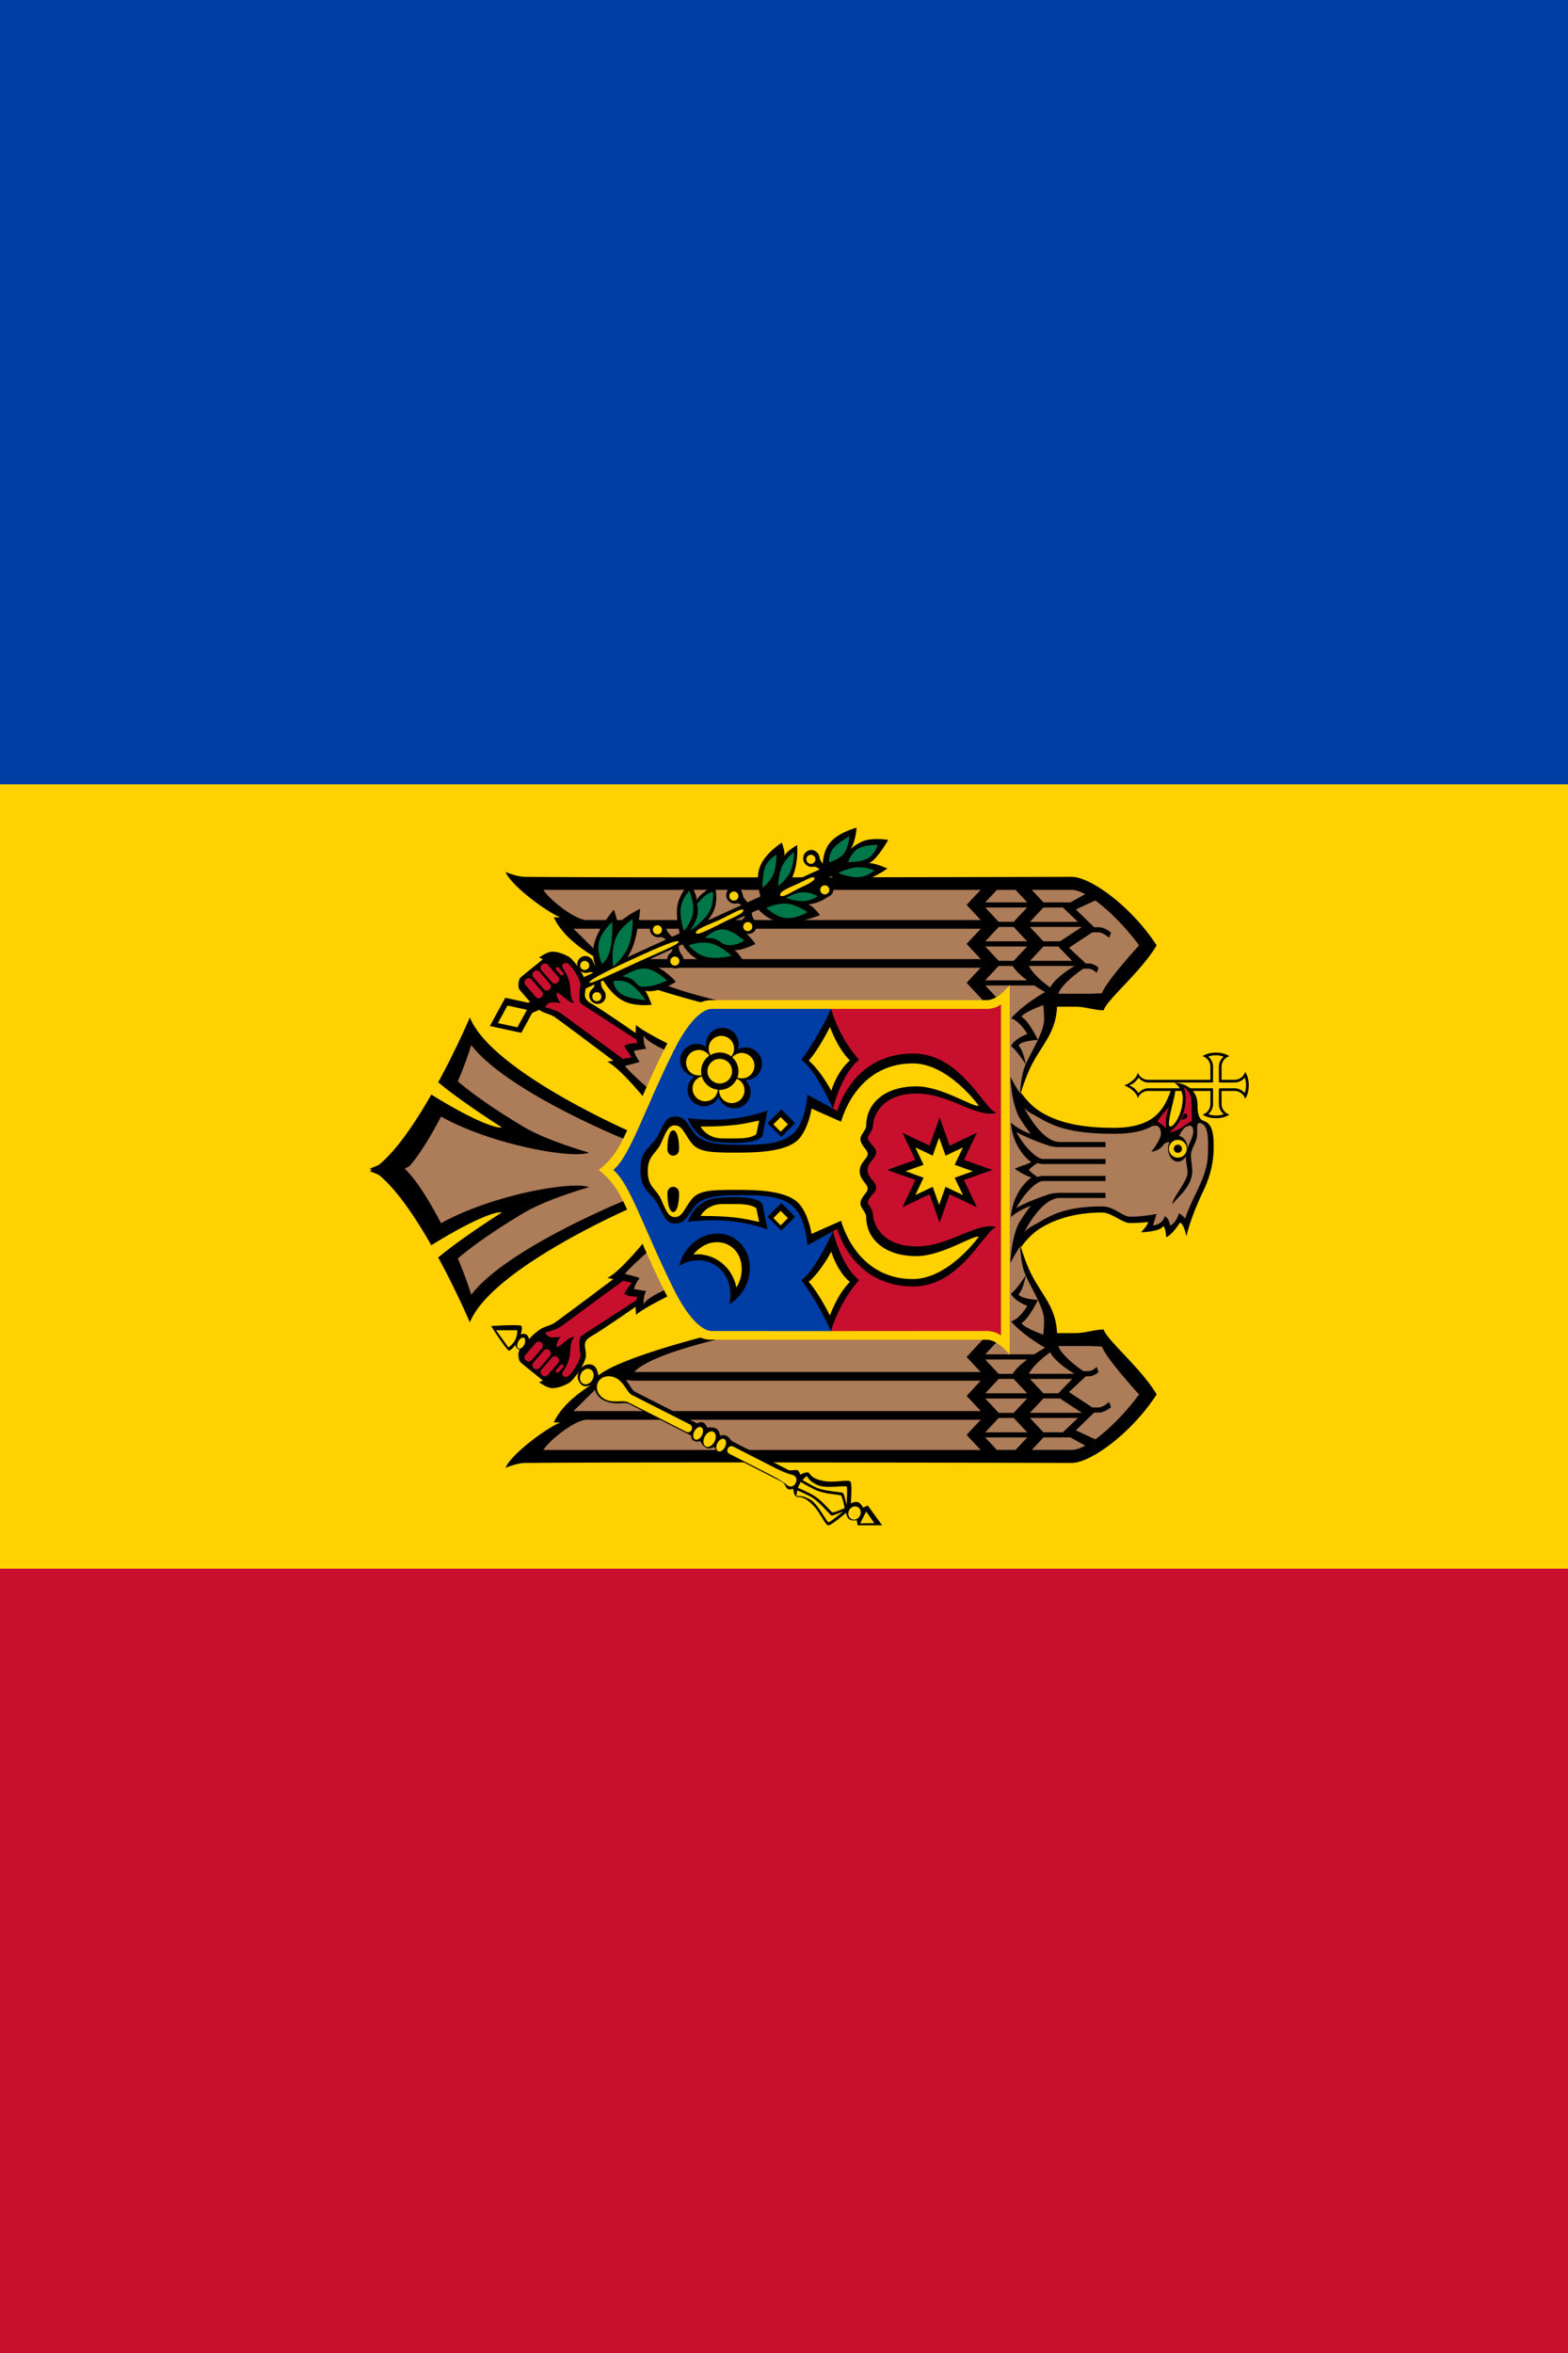 <?xml version="1.0" encoding="UTF-8" standalone="no"?>
<svg
   viewBox="0 0 500 750"
   version="1.1"
   id="svg118"
   sodipodi:docname="MDA_portrait.svg"
   inkscape:version="1.2.2 (b0a8486541, 2022-12-01)"
   width="500"
   height="750"
   xmlns:inkscape="http://www.inkscape.org/namespaces/inkscape"
   xmlns:sodipodi="http://sodipodi.sourceforge.net/DTD/sodipodi-0.dtd"
   xmlns:xlink="http://www.w3.org/1999/xlink"
   xmlns="http://www.w3.org/2000/svg"
   xmlns:svg="http://www.w3.org/2000/svg">
  <defs
     id="defs122" />
  <sodipodi:namedview
     id="namedview120"
     pagecolor="#ffffff"
     bordercolor="#000000"
     borderopacity="0.25"
     inkscape:showpageshadow="2"
     inkscape:pageopacity="0.0"
     inkscape:pagecheckerboard="0"
     inkscape:deskcolor="#d1d1d1"
     showgrid="false"
     inkscape:zoom="0.74167645"
     inkscape:cx="635.72196"
     inkscape:cy="419.32031"
     inkscape:window-width="1340"
     inkscape:window-height="1041"
     inkscape:window-x="576"
     inkscape:window-y="0"
     inkscape:window-maximized="1"
     inkscape:current-layer="svg118" />
  <path
     fill="#c8102e"
     d="M 500,0 V 750 L 0,750 V 0 Z"
     id="path2"
     style="stroke-width:0.481" />
  <path
     fill="#ffd100"
     d="M 500,0 V 500 H 0 V 0 Z"
     id="path4"
     style="stroke-width:0.481" />
  <path
     fill="#003da5"
     d="M 500,0 V 250 H 0 V 0 Z"
     id="path6"
     style="stroke-width:0.481" />
  <path
     d="m 398.2,345.947 c 0,-1.791 -0.457,-3.354 -1.167,-4.267 -0.422,1.449 -1.759,2.503 -3.384,2.503 h -4.124 v -4.123 c -1e-5,-1.615 1.039,-2.953 2.474,-3.385 -0.912,-0.71 -2.476,-1.166 -4.266,-1.166 -1.791,0 -3.355,0.456 -4.266,1.166 1.45,0.423 2.503,1.759 2.503,3.385 v 4.123 l -19.823,-10e-6 c -1.558,0 -2.851,-0.974 -3.327,-2.332 -0.268,1.967 -2.908,3.66 -4.352,4.124 1.441,0.465 4.084,2.158 4.352,4.124 a 3.489,3.489 0 0 1 3.327,-2.362 l 19.824,10e-6 v 4.124 c 0,1.616 -1.039,2.953 -2.476,3.385 0.912,0.709 2.477,1.166 4.267,1.166 1.791,1e-5 3.354,-0.456 4.266,-1.166 -1.449,-0.423 -2.502,-1.759 -2.502,-3.385 v -4.124 l 4.123,10e-6 c 1.616,-10e-6 2.953,1.038 3.385,2.475 0.709,-0.911 1.166,-2.476 1.166,-4.266 z"
     id="path8"
     style="stroke-width:0.556" />
  <path
     fill="#ffd100"
     d="m 397.344,345.947 c 0,-0.932 -0.174,-1.753 -0.398,-2.446 -0.804,0.924 -1.969,1.536 -3.299,1.536 h -4.124 c -0.059,4e-5 -0.115,-0.017 -0.171,-0.029 h -0.654 v -0.654 c -0.012,-0.056 -0.028,-0.112 -0.029,-0.171 v -4.124 c 0,-1.315 0.602,-2.466 1.507,-3.27 -0.699,-0.231 -1.498,-0.427 -2.446,-0.427 -0.932,0 -1.753,0.174 -2.446,0.398 0.924,0.804 1.535,1.968 1.535,3.299 l 10e-6,4.977 c -0.086,-0.006 -0.168,-0.029 -0.255,-0.029 h -0.427 c -0.055,0.012 -0.112,0.028 -0.171,0.029 h -19.823 c -1.287,0 -2.299,-0.664 -3.1,-1.536 a 6.653,6.653 0 0 1 -1.423,1.621 c -0.492,0.409 -0.973,0.572 -1.478,0.853 0.504,0.282 0.987,0.444 1.478,0.853 a 6.687,6.687 0 0 1 1.394,1.593 c 0.798,-0.88 1.836,-1.536 3.128,-1.536 h 20.649 v 0.683 c 0.011,0.056 0.028,0.112 0.028,0.171 v 4.124 c 0,1.314 -0.602,2.466 -1.507,3.27 0.699,0.231 1.497,0.427 2.446,0.427 0.932,0 1.753,-0.175 2.446,-0.398 -0.924,-0.804 -1.535,-1.968 -1.535,-3.299 v -4.124 c 2e-5,-0.058 0.017,-0.115 0.029,-0.171 V 346.913 h 0.654 c 0.055,-0.012 0.112,-0.028 0.171,-0.029 h 4.123 c 1.315,-10e-6 2.466,0.602 3.271,1.507 0.23,-0.699 0.427,-1.498 0.427,-2.446"
     id="path10"
     style="stroke-width:0.556" />
  <path
     d="m 325.563,397.569 c 1.789,-2.519 3.812,-4.588 6.172,-6.058 5.679,-3.54 12.652,-5.034 19.737,-5.034 2.995,0 6.367,3.356 8.789,3.356 3.661,0 5.858,-0.341 5.858,-0.341 -0.162,1.191 -2.275,3.271 -2.275,3.271 0,0 6.077,-0.072 7.138,-1.992 0,0 0.799,0.777 0.882,3.584 1.998,-0.789 4.437,-4.692 4.437,-4.692 0.349,0.195 0.652,0.556 0.91,1.023 0.542,0.981 0.9,2.358 1.109,3.412 0.233,-1.123 0.589,-2.418 1.053,-3.839 1.057,-3.246 2.609,-7.066 4.322,-10.637 3.127,-6.518 3.328,-11.483 3.328,-14.22 -5.6e-4,-1.986 -0.055,-4.911 -1.196,-6.626 -1.042,-1.569 -2.397,-1.442 -2.872,-1.991 -1.12,-1.294 -1.081,-3.512 -1.081,-4.579 0,-6.911 -7.395,-7.167 -7.395,-7.167 0,0 2.674,1.767 2.674,4.892 0,5.195 -2.83,9.129 -3.896,9.129 -0.432,0 -0.512,-0.536 -0.512,-0.568 0,-3.393 1.953,-8.514 2.048,-11.235 h -1.337 c -2.113,6.073 -5.104,12.229 -18.287,12.229 -8.302,0 -16.772,-0.994 -23.435,-5.147 -2.359,-1.471 -4.378,-3.566 -6.172,-6.086 l -4.444,24.658 z"
     id="path12"
     style="stroke-width:0.556" />
  <g
     id="a"
     transform="matrix(0,0.556,-0.556,0,500,-124.992)">
    <path
       d="m 896.222,303.988 -44.383,10 c -2.019,-0.61 -11.513,-3.56 -18.174,-7.269 -11.726,-6.532 -17.806,-13.03 -31.74,-13.669 v -10.598 c 0,-5.662 2.049,-10.763 2.049,-16.177 -5.874,-1.575 -22.178,-21.51 -37.218,-30.358 -22.13,14.334 -39.265,37.865 -39.265,48.686 0,0 0.665,232.51 0,313.51 0,4.668 -2.815,11.263 -2.815,11.263 8.079,-3.418 22.888,-23.68 26.006,-31.382 v 3.687 c 12.201,-5.564 21.135,-20.184 25.136,-27.747 0.071,1.094 0.257,3.839 0.257,3.839 10.9,-9.555 24.776,-66.038 24.776,-66.038 l 23.124,22.725 c 0,0 -8.363,16.976 -11.621,20.015 0,0 2.184,0.277 4.658,0.256 -1.522,2.188 -13.147,18.925 -16.791,25.238 -3.41,5.906 -5.816,3.277 -11.058,3.277 -4.347,0 -14.2,6.925 -15.818,9.727 -1.701,2.945 -2.968,6.523 -2.968,9.471 0,3.24 3.43,7.68 3.43,7.68 0.369,-1.552 1.023,-2.1 1.023,-2.1 0,0 9.013,11.228 10.341,12.695 1.034,1.143 5.645,1.886 7.27,0.411 4.066,-3.697 8.002,-6.282 11.621,-11.62 1.863,-2.752 2.005,-5.905 4.146,-8.859 7.162,-9.88 21.415,-28.799 24.675,-33.12 0.218,1.203 0.405,2.205 0.612,3.43 3.694,-7.458 21.451,-21.707 21.451,-21.707 l 18.578,8.55 c 0,0 -34.687,79.735 -65.476,91.995 0,0 13.395,5.691 29.845,14.232 a 447.91,447.91 0 0 1 7.372,3.943 203.524,203.524 0 0 0 6.399,-8.14 c 9.836,-13.16 19.455,-28.413 19.455,-28.413 0.67,3.961 -4.524,16.194 -13.31,31.281 -1.728,2.964 -3.53,6.064 -5.529,9.213 a 333.743,333.743 0 0 1 6.655,3.892 c 16.295,9.805 31.598,21.077 37.267,31.432 l 4,-10.009 -4,-10.009 V 317.264 l 2,-5 z"
       id="path14" />
    <g
       fill="#ad7c59"
       id="g20">
      <path
         d="m 896.202,667.221 c -5.749,-6.236 -17.769,-13.855 -31.278,-20.886 16.334,-29.316 24.428,-75.655 20.63,-84.88 0,0 -6.705,24.033 -14.898,37.729 -7.586,12.684 -16.925,26.95 -25.954,37.526 -7.428,-3.169 -14.631,-5.828 -20.785,-7.68 27.058,-20.843 54.726,-89.742 54.726,-89.742 l -28.612,-13.26 c 0,0 -10.704,12.479 -14.18,14.796 0,0 -1.485,-6.206 -2.355,-8.396 0,0 -4.101,3.102 -6.346,3.176 0,0 -0.671,-4.212 -1.178,-6.964 -2.825,1.883 -7.525,1.485 -7.525,1.485 4.127,-1.954 9.01,-13.925 9.01,-13.925 l -27.322,-36.343 c 0,0 -9.597,46.116 -20.528,55.596 v -198.58 l 8.652,8.036 13.105,-12.235 v -9.317 l -11.621,10.852 v -28.105 a 94.373,94.373 0 0 0 3.788,-6.194 c 1.881,3.279 7.96,13.329 15.101,19.505 1.175,-4.778 8.908,-9.318 8.908,-9.318 0,0 2.771,7.508 7.012,9.368 1.492,-2.628 10.394,-8.446 10.394,-8.446 0,0 -7.616,1.157 -10.7,4.045 -2.649,-0.593 -3.328,-11.058 -3.328,-11.058 0,0 -11.207,5.459 -13.156,9.368 -2.137,-0.578 -5.464,-8.988 -6.759,-12.44 a 74.752,74.752 0 0 1 8.345,-0.46 c 3.196,0 7.285,1.514 11.569,3.532 4.707,2.216 9.631,5.022 14.028,7.014 5.632,2.55 14.153,3.068 16.637,3.174 -2.845,2 -5.973,3.826 -9.367,5.529 0,0 13.411,-0.124 22.832,-4.813 3.361,-2.162 6.849,-4.316 9.829,-6.86 -1.293,3.593 -3.306,7.839 -6.452,11.467 13.836,-1.171 20.726,-9.072 22.679,-11.723 0.918,2.375 2.553,6.187 5.119,9.47 h 5 v 340 z m -101.955,-399.923 0.255,6.348 v 18.687 c -5.019,-1.727 -11.326,-9.973 -14.384,-14.334 v -2.56 c 0,-2.408 1.417,-4.167 2.457,-5.119 l -3.02,-1.074 c -1.152,1.313 -2.406,3.263 -2.406,5.784 v 1.485 l -9.009,9.676 -8.856,-13.413 v -3.276 c 0,-2.208 1.698,-4.67 3.123,-6.348 l -2.97,-1.075 c -1.499,1.942 -3.072,4.559 -3.072,7.013 v 2.661 a 10183.97,10183.97 0 0 1 -10.187,10.496 l -5.17,-11.109 c 6.205,-8.595 16.266,-18.219 25.749,-25.125 0,0 20.564,18.881 27.49,21.283 z m -52.12,18.123 v 15.411 l -7.167,6.654 v -22.883 c 0,-2.191 0.918,-4.831 2.456,-7.731 z"
         id="path16" />
      <path
         d="m 764.447,291.359 v 9.522 l -8.241,7.731 v -29.794 z m -11.161,17.202 -8.243,-7.679 v -11.159 l 8.243,-8.652 z m 37.627,-11.57 c -1.914,2.705 -6.927,9.321 -12.337,12.236 v -26.16 c 1.241,2.064 6.934,11.274 12.337,13.924 z m -15.257,-12.594 v 24.163 l -8.243,-7.679 v -8.549 z m -33.53,25.75 v 24.113 l -7.167,-6.707 v -10.7 z m 11.154,7.731 v 8.651 l -8.244,7.678 v -24.009 z m 11.158,-7.678 v 24.01 l -8.241,-7.731 v -8.549 z m 11.213,7.73 v 8.549 l -8.243,7.73 v -24.01 z m 11.159,16.33 -8.244,-7.731 v -8.036 c 2.843,-1.735 5.702,-4.924 8.243,-8.293 z m -20.885,10.648 8.703,-8.089 v 198.63 c 0,0 0.607,9.856 1.024,16.279 l -18.429,18.634 V 336.766 Z M 752.253,562.94 c 0,6.385 -11.659,21.273 -17.303,24.675 v -250.74 l 8.6,8.036 8.703,-8.09 z"
         id="path18" />
    </g>
    <g
       fill="#c8102e"
       id="g26">
      <path
         d="m 824.535,541.388 6.348,-4.352 c 0,0 0.423,2.1 0.972,4.967 -2.718,3.716 -18.331,25.024 -26.057,35.425 -1.921,2.584 -3.534,9.163 -3.534,9.163 0,0 -2.814,-1.331 -2.814,-3.736 0,-2.362 0.308,-5.171 0.308,-5.171 0,0 -2.101,2.406 -5.735,2.406 0,-2.903 5.614,-6.052 5.836,-10.186 -4.281,3.174 -7.999,1.545 -12.951,3.072 -5.393,1.661 -6.895,3.927 -8.549,3.84 -0.974,-0.053 -1.856,-1.733 -1.484,-2.765 0.644,-1.787 7.314,-6.733 11.977,-7.627 1.117,-0.214 9.903,1.912 11.673,-0.819 7.292,-11.252 19.13,-29.518 20.272,-31.278 0.752,-0.18 1.444,-0.371 1.995,-0.719 0,0 -0.067,5.751 1.743,7.78 z"
         id="path22" />
      <path
         d="m 783.72,576.452 c 0.353,0.408 0.322,1.006 -0.053,1.33 l -2.866,2.508 c -0.375,0.324 -0.977,0.255 -1.33,-0.154 -0.354,-0.408 -0.324,-1.006 0.052,-1.331 l 2.866,-2.508 a 0.851,0.851 0 0 1 0.665,-0.204 c 0.238,0.027 0.488,0.154 0.666,0.359 z m 4.351,3.02 c 0.857,0.988 0.802,2.388 -0.103,3.175 l -6.962,6.091 c -0.906,0.788 -2.367,0.63 -3.226,-0.357 -0.857,-0.988 -0.803,-2.439 0.103,-3.225 l 6.962,-6.041 a 2.206,2.206 0 0 1 1.229,-0.513 c 0.712,-0.058 1.46,0.254 1.997,0.87 z m 3.99,4.71 c 0.857,0.988 0.803,2.387 -0.103,3.174 l -7.012,6.092 c -0.906,0.787 -2.316,0.63 -3.175,-0.358 -0.858,-0.987 -0.803,-2.438 0.104,-3.224 l 6.961,-6.041 a 2.07,2.07 0 0 1 1.178,-0.513 c 0.711,-0.058 1.51,0.252 2.047,0.87 z m 2.403,3.737 a 2.37,2.37 0 0 1 1.997,0.819 c 0.858,0.988 0.803,2.439 -0.102,3.225 l -6.963,6.042 c -0.906,0.787 -2.316,0.629 -3.174,-0.359 -0.858,-0.988 -0.854,-2.388 0.051,-3.175 l 7.014,-6.091 c 0.338,-0.296 0.749,-0.427 1.177,-0.461 z"
         id="path24" />
    </g>
  </g>
  <use
     xlink:href="#a"
     transform="matrix(1,0,0,-1,0,745.794)"
     id="use29" />
  <path
     fill="#ad7c59"
     d="m 385.202,367.194 c -10e-6,6.366 -2.902,10.843 -5.574,16.866 -0.7,1.578 -1.267,3.028 -1.706,4.322 -0.718,-0.811 -1.44,-1.441 -2.048,-1.621 0,0 -0.5,2.699 -2.759,3.924 0,0 -0.291,-2.567 -1.791,-2.986 -0.108,1.438 -1.921,2.866 -3.669,2.873 l 1.138,-3.641 c 0,0 -4.088,0.882 -8.532,0.882 -2.27,0 -4.941,-3.27 -8.788,-3.27 -12.074,-10e-6 -16.716,3.042 -20.448,5.205 -1.461,0.846 -3.141,1.534 -4.408,2.958 3.318,-6.232 7.466,-10.864 11.319,-10.864 h 14.59 v -1.621 h -14.59 c -2.794,0 -4.096,0.682 -4.096,0.682 -3.091,0.978 -7.862,2.956 -9.783,4.181 3.099,-5.734 6.979,-8.647 8.418,-8.647 h 20.051 v -1.621 h -20.335 l -1.393,0.313 c -1.044,-0.695 -2.281,-1.598 -2.702,-2.218 0.42,-0.618 1.659,-1.494 2.702,-2.191 l 1.393,0.313 h 20.335 v -1.621 l -20.051,10e-6 c -1.438,0 -5.319,-2.913 -8.418,-8.646 1.922,1.225 6.692,3.202 9.783,4.18 0,0 1.301,0.683 4.096,0.683 h 14.59 l 10e-6,-1.621 h -14.59 c -3.848,0 -8.003,-4.615 -11.319,-10.836 1.268,1.409 2.956,2.087 4.408,2.929 4.082,2.366 9.268,5.29 24.032,5.29 5.541,0 9.308,-0.819 11.945,-2.247 0.87,-0.434 3.186,-1.018 3.186,2.303 0,1.721 -3.043,5.66 -3.043,5.66 0,0 2.428,-0.162 3.811,-2.162 0.229,-0.332 0.951,-0.881 1.622,-0.881 0.502,0 1.742,0.862 2.048,1.535 0.21,0.463 1.47,-6.768 4.749,-6.768 0.683,0 1.138,0.429 1.138,1.933 0,1.969 -2.361,5.173 -2.361,8.021 0,2.105 0.512,2.935 0.512,5.091 0,2.634 -4.988,8.131 -4.806,10.011 1.319,-2.102 6.314,-5.497 6.314,-10.636 0,-1.784 -0.398,-3.398 -0.398,-5.063 0,-2.134 1.963,-4.235 1.963,-6.541 0,-1.546 -0.086,-3.272 0.313,-3.527 0.697,-0.447 1.102,-0.044 1.678,0.37 1.087,0.783 1.403,2.981 1.478,5.148 a 43.307,43.307 0 0 1 0.028,1.907 c -0.006,0.606 -0.029,1.166 -0.029,1.651 z"
     id="path31"
     style="stroke-width:0.556" />
  <path
     fill="#c8102e"
     d="m 377.394,346.525 c 0,0 2.545,1.344 2.545,4.741 0,1.42 0.098,6.107 0.098,6.107 -1.623,0.624 -4.334,3.472 -7.154,3.472 0,0 5.209,-2.89 5.209,-10.957 0,-2.027 -0.698,-3.363 -0.698,-3.363 z m -5.506,13.117 c 0,0 -1.81,-1.718 -2.776,-2.092 0.644,-1.701 3.701,-4.666 3.701,-4.666 0,0 -1.468,2.514 -0.924,6.757 z"
     id="path33"
     style="stroke-width:0.556" />
  <path
     d="m 376.683,356.919 c 0,0 0.636,-1.982 1.301,-1.982 0.848,0 0.848,0.963 0.187,1.538 -0.455,0.396 -1.489,0.443 -1.489,0.443 z"
     id="path35"
     style="stroke-width:0.556" />
  <ellipse
     cx="366.164"
     cy="-375.596"
     rx="4.096"
     ry="3.109"
     id="ellipse37"
     style="stroke-width:0.556"
     transform="rotate(90)" />
  <circle
     fill="#ffd100"
     cx="366.16"
     cy="-375.596"
     r="2.845"
     id="circle39"
     style="stroke-width:0.556"
     transform="rotate(90)" />
  <circle
     cx="366.161"
     cy="-375.596"
     r="1.303"
     id="circle41"
     style="stroke-width:0.556"
     transform="rotate(90)" />
  <path
     d="m 171.138,320.216 -4.91,9.001 -10.016,-2.183 4.911,-9.001 z"
     id="path43"
     style="stroke-width:0.556" />
  <path
     d="m 267.372,278.286 -1.479,-3.242 -80.233,36.631 v 3.897 z m -94.622,43.201 -2.731,-2.644 -3.641,1.649 1.479,3.213 z"
     id="path45"
     style="stroke-width:0.556" />
  <path
     d="m 204.111,289.669 c 0,0 -6.373,3.086 -7.247,5.431 0.331,-1.213 -1.114,-5.151 -1.114,-5.151 0,0 -6.203,6.944 -6.61,12.833 -0.344,4.994 2.149,7.419 2.149,7.419 l 5.291,-1.001 c 0,0 3.69,-3.056 5.393,-7.946 1.721,-4.941 2.138,-11.587 2.138,-11.587 z m 11.417,23.261 c 0,0 -3.647,-4.261 -7.872,-5.427 -4.225,-1.167 -9.026,0.76 -9.026,0.76 l -6.678,3.58 c 0,0 2.641,4.962 6.589,7.072 3.949,2.111 9.277,1.337 9.277,1.337 0,0 -1.463,-3.931 -2.111,-4.431 4.38,0.829 9.822,-2.892 9.822,-2.892 z m 1.706,-13.694 c 0,0 -1.638,-4.846 -1.354,-9.551 0.271,-4.482 4.034,-8.209 4.034,-8.209 0,0 2.514,3.716 2.179,5.549 0.737,-2.017 5.791,-4.942 5.791,-4.942 0,0 1.256,4.157 -0.133,7.842 -1.391,3.686 -5.428,6.899 -5.428,6.899 l -5.089,2.412 z M 240.9,300.902 c 0,0 -5.018,2.423 -6.762,1.849 1.161,0.752 2.969,3.597 2.969,3.597 0,0 -8.124,1.72 -13.142,0.075 -5.017,-1.644 -6.928,-6.652 -6.928,-6.652 l 10.743,-5.524 c 0,0 3.98,-0.822 7.132,0.9 3.152,1.723 5.988,5.756 5.988,5.756 z m 13.283,-31.528 c 0,0 0.55,5.237 -1.435,10.028 -1.663,4.006 -4.685,5.233 -4.685,5.233 l -5.289,1.973 c 0,0 -2.138,-5.701 -0.503,-10.204 1.636,-4.504 7.044,-7.814 7.044,-7.814 0,0 1.194,3.148 0.746,4.346 0.772,-1.746 4.122,-3.561 4.122,-3.561 h -5.6e-4 z M 264,285.847 c 0,0 -2.952,2.298 -6.347,2.367 1.805,0.613 3.8,3.482 3.8,3.482 0,0 -7.142,2.951 -12.212,2.303 -5.071,-0.648 -8.071,-4.894 -8.071,-4.894 l 10.051,-5.295 c 0,0 4.119,-1.726 7.315,-1.217 3.194,0.509 5.464,3.253 5.464,3.253 z m 19.222,-18.139 c 0,0 -5.474,-0.949 -8.628,0.666 -2.814,1.443 -3.431,2.362 -3.431,2.362 1.816,-2.752 1.973,-6.913 1.973,-6.913 0,0 -5.956,1.481 -8.673,5.021 -2.717,3.539 -2.082,8.997 -2.082,8.997 0,0 4.778,3.589 9.925,3.339 5.147,-0.249 10.665,-4.338 10.665,-4.338 0,0 -3.344,-1.612 -5.841,-1.754 2.574,-1.043 6.092,-7.381 6.092,-7.381 z m -91.706,42.778 -1.965,0.147 c -0.031,3.264 0.294,3.75 -0.734,4.587 -0.686,0.557 -1.284,1.883 -0.675,3.215 0.608,1.333 2.209,1.931 3.542,1.322 1.333,-0.608 1.622,-1.848 1.387,-3.042 -0.144,-0.733 -0.729,-1.215 -1.051,-1.837 -0.612,-1.182 -0.504,-4.394 -0.504,-4.394 z"
     id="path47"
     style="stroke-width:0.556" />
  <path
     d="m 193.017,310.202 -1.164,1.588 c -2.786,-1.704 -3.026,-2.236 -4.281,-1.806 -0.836,0.286 -2.276,0.092 -3.085,-1.131 -0.808,-1.222 -0.467,-2.897 0.754,-3.705 1.222,-0.808 2.426,-0.397 3.314,0.435 0.546,0.511 0.644,1.261 1.002,1.863 0.679,1.146 3.46,2.755 3.46,2.755 z m 23.333,-11.056 -1.965,0.147 c -0.03,3.264 0.294,3.75 -0.734,4.587 -0.685,0.557 -1.284,1.883 -0.675,3.215 0.608,1.334 2.209,1.931 3.542,1.322 1.333,-0.608 1.622,-1.847 1.387,-3.041 -0.145,-0.733 -0.729,-1.215 -1.051,-1.836 -0.612,-1.183 -0.504,-4.394 -0.504,-4.394 z"
     id="path49"
     style="stroke-width:0.556" />
  <path
     d="m 215.656,299.808 -1.398,1.389 c -2.486,-2.116 -2.641,-2.68 -3.947,-2.451 -0.871,0.153 -2.264,-0.263 -2.872,-1.597 -0.608,-1.333 -0.012,-2.933 1.322,-3.542 1.333,-0.608 2.458,-0.016 3.206,0.945 0.458,0.589 0.441,1.347 0.699,1.996 0.493,1.237 2.99,3.259 2.99,3.259 z m 23.944,-11.65 -1.965,0.147 c -0.03,3.264 0.294,3.75 -0.735,4.587 -0.684,0.557 -1.283,1.882 -0.674,3.216 0.608,1.332 2.208,1.93 3.543,1.322 1.333,-0.609 1.622,-1.848 1.386,-3.042 -0.145,-0.733 -0.729,-1.215 -1.051,-1.837 -0.612,-1.182 -0.504,-4.393 -0.504,-4.393 z"
     id="path51"
     style="stroke-width:0.556" />
  <path
     d="m 240.011,289.064 -1.398,1.388 c -2.486,-2.116 -2.641,-2.679 -3.947,-2.451 -0.87,0.153 -2.263,-0.263 -2.872,-1.596 -0.608,-1.333 -0.011,-2.933 1.322,-3.542 1.333,-0.608 2.459,-0.015 3.206,0.945 0.459,0.589 0.441,1.347 0.7,1.997 0.493,1.237 2.989,3.259 2.989,3.259 z m 24.133,-12.611 -1.964,0.147 c -0.031,3.264 0.294,3.751 -0.734,4.587 -0.686,0.558 -1.284,1.883 -0.676,3.216 0.609,1.333 2.209,1.931 3.543,1.322 1.333,-0.608 1.623,-1.848 1.387,-3.042 -0.145,-0.732 -0.73,-1.214 -1.051,-1.836 -0.612,-1.182 -0.504,-4.394 -0.504,-4.394 z"
     id="path53"
     style="stroke-width:0.556" />
  <path
     d="m 264.556,277.358 -1.398,1.388 c -2.486,-2.116 -2.641,-2.679 -3.947,-2.45 -0.87,0.153 -2.263,-0.263 -2.872,-1.596 -0.608,-1.333 -0.012,-2.933 1.322,-3.542 1.333,-0.609 2.459,-0.016 3.206,0.944 0.458,0.59 0.441,1.347 0.7,1.997 0.492,1.237 2.989,3.259 2.989,3.259 z"
     id="path55"
     style="stroke-width:0.556" />
  <g
     fill="#ffd100"
     id="g75"
     transform="matrix(0,0.556,-0.556,0,500,-124.992)">
    <path
       d="m 803.71,597.062 10.048,5.482 -2.438,11.183 -10.049,-5.482 z M 759.72,500.09 c -2.106,0.874 -5.23,-8.295 -7.524,-13.318 -2.353,-5.155 -7.131,-13.1 -5.774,-13.72 1.489,-0.68 3.451,3.492 5.859,8.767 2.408,5.273 9.412,17.449 7.439,18.269 z M 738.09,451.8 c -2.105,0.877 -4.41,-5.127 -6.703,-10.151 -2.353,-5.154 -4.645,-8.795 -3.288,-9.415 1.49,-0.68 3.69,3.837 5.616,8.055 1.866,4.088 6.348,10.69 4.374,11.512 z m 50.04,109.49 c -1.653,0.442 -8.869,-14.662 -14.703,-27.442 -5.833,-12.779 -10.177,-23.119 -8.82,-23.736 1.49,-0.681 6.213,11.391 12.049,24.172 5.835,12.781 12.713,26.673 11.475,27.006 z"
       id="path57" />
    <circle
       cx="796.195"
       cy="556.984"
       r="2.606"
       id="circle59" />
    <circle
       cx="778.27"
       cy="563.933"
       r="2.606"
       id="circle61" />
    <circle
       cx="775.777"
       cy="512.25"
       r="2.606"
       id="circle63" />
    <circle
       cx="757.844"
       cy="522.24"
       r="2.606"
       id="circle65" />
    <circle
       cx="756.001"
       cy="470.414"
       r="2.606"
       id="circle67" />
    <circle
       cx="738.502"
       cy="478.402"
       r="2.606"
       id="circle69" />
    <circle
       cx="734.931"
       cy="426.239"
       r="2.606"
       id="circle71" />
    <circle
       cx="717.435"
       cy="434.223"
       r="2.606"
       id="circle73" />
  </g>
  <path
     d="m 279.894,269.319 c 0,0 -4.001,-0.142 -6.269,1.182 -2.27,1.324 -3.175,4.28 -3.175,4.28 0,0 3.999,0.141 6.268,-1.182 2.27,-1.324 3.176,-4.279 3.176,-4.279 z m -9.05,-2.767 c 0,0 -0.204,3.475 -1.742,5.482 -1.538,2.006 -4.742,2.783 -4.742,2.783 0,0 -0.234,-2.303 1.304,-4.309 1.538,-2.006 5.18,-3.956 5.18,-3.956 z m 8.078,10.906 c 0,0 -2.65,-1.156 -5.507,-1.022 -2.857,0.133 -6.076,1.8 -6.076,1.8 0,0 3.43,1.507 6.288,1.374 2.857,-0.132 4.486,-1.748 5.295,-2.152 z m -25.756,-5.85 c 0,0 -2.382,1.706 -3.681,4.333 -1.298,2.627 -1.347,6.541 -1.347,6.541 0,0 2.534,-1.953 3.833,-4.581 1.298,-2.627 1.196,-6.293 1.196,-6.293 z m -5.533,0.844 c 0,0 -2.456,1.254 -3.509,3.547 -1.053,2.294 -0.967,6.986 -0.967,6.986 0,0 2.295,-1.8 3.348,-4.093 1.054,-2.293 1.127,-6.439 1.127,-6.439 z m 13.1,13.206 c 0,0 -2.291,-1.386 -4.814,-1.251 -2.525,0.136 -5.284,1.793 -5.284,1.793 0,0 3.163,1.165 5.687,1.029 2.525,-0.136 4.411,-1.572 4.411,-1.572 z m -3.239,5.106 c 0,0 -3.183,-2.372 -6.456,-2.712 -3.272,-0.341 -6.634,1.349 -6.634,1.349 0,0 2.877,2.865 6.149,3.206 3.273,0.341 6.941,-1.842 6.941,-1.842 z m -30.222,-6.539 c 0,0 -1.177,0.285 -2.426,1.276 -1.251,0.991 -2.573,2.687 -2.573,2.687 0,0 0.527,1.638 0.086,3.675 -0.442,2.036 -2.256,4.744 -2.256,4.744 0,0 4.351,-2.915 6.042,-5.942 1.691,-3.027 1.127,-6.439 1.127,-6.439 z m -7.478,-0.3 c 0,0 1.612,3.774 1.196,6.882 -0.416,3.108 -2.873,5.911 -2.873,5.911 0,0 -1.453,-4.201 -1.038,-7.308 0.416,-3.109 2.714,-5.484 2.714,-5.484 z m 17.544,15.95 c 0,0 -3.536,-3.337 -6.604,-3.617 -3.068,-0.279 -5.927,2.706 -5.927,2.706 0,0 1.968,-0.147 3.263,0.367 1.296,0.514 2.679,1.607 2.679,1.607 0,0 1.579,0.466 2.846,0.286 1.77,-0.252 3.743,-1.349 3.743,-1.349 z m -4.094,4.789 c 0,0 -3.183,-3.146 -6.591,-3.977 -3.408,-0.832 -7.042,0.65 -7.042,0.65 0,0 2.257,2.861 5.664,3.692 3.408,0.832 7.969,-0.366 7.969,-0.366 z M 212.7,312.541 c 0,0 -2.975,1.425 -5.463,1.786 -2.487,0.362 -3.348,0.027 -3.348,0.027 0,0 -1.448,-1.473 -2.3,-2.134 -1.094,-0.849 -3.098,-0.973 -3.098,-0.973 0,0 4.398,-2.958 7.613,-2.502 3.214,0.456 6.597,3.797 6.597,3.797 z m -6.883,6.233 c 0,0 -2.502,-3.788 -5.068,-5.291 -2.565,-1.504 -5.194,-0.724 -5.194,-0.724 0,0 0.238,2.699 2.803,4.203 2.566,1.503 7.459,1.811 7.459,1.811 z M 195.25,293.886 c 0,0 0.149,5.459 -0.672,8.796 -0.819,3.337 -2.608,4.551 -2.608,4.551 0,0 -1.757,-3.752 -0.937,-7.088 0.819,-3.337 4.217,-6.259 4.217,-6.259 z m 6.478,-0.922 c 0,0 -3.818,2.463 -5.204,5.647 -1.908,4.388 -0.983,9.468 -0.983,9.468 0,0 3.383,-2.76 4.876,-6.558 1.493,-3.799 1.311,-8.557 1.311,-8.557 z"
     fill="#007749"
     id="path77"
     style="stroke-width:0.556" />
  <path
     d="m 276.698,479.864 -1.507,0.712 c 0,0 -0.397,-1.156 -1.422,-1.679 -1.026,-0.522 -2.475,0.342 -2.475,0.342 0,0 0.524,-6.002 -0.086,-6.939 -0.55,-0.849 -4.708,0.359 -8.219,-0.199 -4.894,-0.779 -4.483,-2.708 -5.432,-2.787 -0.922,-0.077 -2.361,0.739 -2.361,0.739 0,0 -0.354,-1.126 -0.825,-1.366 -0.757,-0.386 -2.153,0.269 -3.071,-0.199 -5.124,-2.611 -12.687,-6.467 -17.691,-9.016 -0.698,-0.356 -0.965,-1.313 -1.906,-1.792 -0.868,-0.442 -2.133,-0.085 -2.133,-0.085 0,0 -0.101,-1.689 -1.252,-2.276 -1.222,-0.623 -2.872,-0.256 -2.872,-0.256 0,0 -0.137,-1.068 -1.166,-1.593 -1.101,-0.561 -1.678,0.389 -2.162,0.144 -6.723,-3.427 -14.649,-7.463 -19.482,-9.926 -1.777,-0.906 -2.133,-4.077 -5.745,-5.917 -3.503,-1.786 -6.086,0.768 -6.086,0.768 0,0 -0.24,-2.651 -1.622,-3.356 -1.408,-0.718 -3.547,-0.15 -4.522,1.763 -0.974,1.913 -0.186,4.004 1.223,4.722 1.382,0.704 3.669,-0.712 3.669,-0.712 0,0 -0.517,3.591 2.987,5.375 3.612,1.841 6.356,0.289 8.134,1.194 4.833,2.463 12.758,6.5 19.482,9.926 0.484,0.247 0.065,1.259 1.166,1.82 1.029,0.524 1.962,0 1.962,0 0,0 0.683,1.568 1.906,2.191 1.151,0.587 2.588,-0.313 2.588,-0.313 0,0 0.44,1.235 1.308,1.678 0.941,0.479 1.861,0.127 2.561,0.483 5.003,2.55 12.567,6.406 17.689,9.016 0.919,0.468 1.234,1.975 1.992,2.361 0.47,0.24 1.592,-0.142 1.592,-0.142 0,0 0.164,1.66 0.768,2.36 0.621,0.721 1.953,-0.743 5.461,2.759 2.516,2.512 3.996,6.565 5.006,6.512 1.117,-0.058 5.659,-4.01 5.659,-4.01 0,0 0.141,1.667 1.166,2.19 1.026,0.523 2.219,0.171 2.219,0.171 l 0.284,1.649 h 7.821 z m -108.93,-54.52 a 1.943,1.943 0 0 0 -1.734,0 c 0,0 0.622,-1.991 0.284,-2.673 -0.318,-0.643 -9.699,0 -9.699,0 0,0 5.01,7.942 5.717,7.821 0.751,-0.128 2.019,-1.792 2.019,-1.792 0.103,0.643 0.507,1.145 0.995,1.394 0.514,0.261 1.982,0.296 2.902,-1.508 0.344,-0.676 0.447,-1.277 0.398,-1.764 -0.082,-0.808 -0.561,-1.314 -0.882,-1.478 z"
     id="path79"
     style="stroke-width:0.556" />
  <g
     fill="#ffd100"
     id="g87"
     transform="matrix(0,0.556,-0.556,0,500,-124.992)">
    <path
       d="m 1091.34,402.51 6.757,3.431 -0.101,-8.14 z m -2.61,4.915 c -0.868,1.704 -0.025,3.886 1.894,4.863 1.92,0.977 4.148,0.373 5.018,-1.33 0.868,-1.704 0.023,-3.885 -1.895,-4.863 a 4.2,4.2 0 0 0 -2.201,-0.462 c -1.208,0.083 -2.273,0.727 -2.816,1.792 z m -11.62,6.195 c -0.711,0.46 0.256,6.545 0.051,11.722 -0.194,4.882 -1.756,6.257 -2.611,7.935 -0.789,1.549 -3.634,3.379 -3.634,3.379 l 2.354,2.355 c 0,0 1.532,-2.386 3.942,-7.118 2.843,-5.579 2.751,-15.688 3.585,-16.227 0.725,-0.469 6.655,-1.946 6.655,-1.946 -10e-4,0 -5.442,-0.294 -8.447,-0.255 -1.003,0.013 -1.73,0.048 -1.895,0.155 z"
       id="path81" />
    <path
       d="m 1077.73,441.725 c 0,0 0.787,-2.188 3.533,-7.577 3.311,-6.499 10.379,-11.213 10.544,-12.389 0.172,-1.212 -2.457,-6.91 -2.457,-6.91 0,0 -6.235,1.195 -7.117,2.048 -0.852,0.823 -0.476,9.267 -3.788,15.767 -2.744,5.388 -4.094,7.372 -4.094,7.372 z"
       id="path83" />
    <path
       d="m 1093.65,422.22 c 0.052,0.989 -8.163,6.861 -11.007,12.439 -2.41,4.731 -3.43,7.373 -3.43,7.373 l 3.277,0.512 c 0,0 -0.226,-3.367 0.563,-4.915 0.854,-1.677 1.079,-3.731 4.915,-6.757 4.068,-3.209 9.567,-6.014 9.522,-6.861 -0.041,-0.782 -6.144,-8.344 -6.144,-8.344 0,0 2.257,5.692 2.304,6.553 z m -24.06,36.5 c 4.936,-9.688 6.444,-10.348 7.065,-11.569 0.669,-1.312 0.509,-3.078 -1.689,-4.199 -0.824,-0.419 -1.531,-0.526 -2.15,-0.459 -1.033,0.111 -1.784,0.767 -2.201,1.586 -0.622,1.222 -0.285,2.855 -5.223,12.544 l -11.212,21.961 c 0,0 -1.175,2.156 1.024,3.276 2.199,1.119 3.174,-1.127 3.174,-1.127 z m -19.81,25.188 c -0.611,1.201 0.436,2.964 2.355,3.943 1.919,0.976 3.996,0.791 4.607,-0.41 0.611,-1.2 -0.486,-2.964 -2.406,-3.943 -0.959,-0.489 -1.935,-0.687 -2.764,-0.613 -0.83,0.072 -1.486,0.424 -1.792,1.023 z m -4.15,6.245 c -0.792,1.553 0.443,3.783 2.765,4.968 2.322,1.183 4.84,0.886 5.631,-0.667 0.792,-1.554 -0.444,-3.782 -2.765,-4.967 -0.871,-0.442 -1.733,-0.677 -2.56,-0.716 -1.374,-0.065 -2.576,0.411 -3.071,1.382 z m -2.61,6.964 c -0.611,1.199 0.437,2.963 2.355,3.941 1.919,0.978 3.995,0.791 4.608,-0.409 0.611,-1.2 -0.437,-2.964 -2.355,-3.942 -0.96,-0.49 -1.986,-0.688 -2.816,-0.615 -0.828,0.073 -1.485,0.424 -1.792,1.025 z m -1.69,6.655 c 0,0 -12.448,24.5 -16.84,33.121 -1.404,2.754 -7.312,4.47 -9.625,9.011 -2.33,4.568 -0.686,8.844 2.354,10.392 3.039,1.549 7.502,0.423 9.83,-4.146 2.313,-4.54 0.235,-10.353 1.637,-13.106 4.393,-8.624 16.843,-33.122 16.843,-33.122 0,0 1.226,-2.156 -0.973,-3.276 a 2.372,2.372 0 0 0 -1.433,-0.255 c -1.212,0.155 -1.793,1.381 -1.793,1.381 z m -31.49,56.874 c -0.933,1.83 0.134,4.269 2.405,5.426 2.272,1.158 4.904,0.601 5.837,-1.228 0.933,-1.83 -0.186,-4.27 -2.457,-5.427 -0.852,-0.435 -1.721,-0.637 -2.56,-0.614 -1.399,0.04 -2.643,0.7 -3.225,1.843 z m -16.583,37.423 c -0.71,0.024 -1.298,0.249 -1.535,0.717 -0.477,0.935 0.508,2.413 2.201,3.276 1.693,0.862 3.464,0.782 3.942,-0.154 0.477,-0.937 -0.51,-2.414 -2.201,-3.276 -0.847,-0.432 -1.695,-0.588 -2.407,-0.564 z m -5.836,4.606 v 12.082 l 9.83,-7.065 c 0,0 -1.333,-2.354 -4.25,-3.84 -2.917,-1.485 -5.58,-1.178 -5.58,-1.178 z"
       id="path85" />
  </g>
  <path
     fill="#ffd100"
     d="m 314.668,427.032 c 3.681,0 7.309,4.835 7.309,4.835 V 313.952 c 0,0 -3.628,4.835 -7.309,4.835 h -87.77 c -2.312,0 -3.818,0.714 -5.289,1.849 -1.585,1.134 -3.775,3.55 -5.404,6.057 -5.029,7.744 -10.333,20.692 -14.789,30.489 -3.713,8.163 -5.212,11.484 -10.466,15.727 5.254,4.244 6.752,7.593 10.466,15.756 4.456,9.795 9.76,22.743 14.789,30.488 1.629,2.508 3.818,4.924 5.404,6.058 1.472,1.134 2.977,1.82 5.289,1.82 z"
     id="path89"
     style="stroke-width:0.556" />
  <path
     fill="#c8102e"
     d="m 265.011,321.575 h 49.658 c 2.811,0 4.522,-1.422 4.522,-1.422 v 105.516 c 0,0 -1.712,-1.422 -4.522,-1.422 l -49.658,0.03 -15.556,-51.351 z"
     id="path91"
     style="stroke-width:0.556" />
  <path
     fill="#003da5"
     d="m 265.011,424.275 0.597,-31.797 v -39.107 l -0.597,-31.797 h -38.112 c -1.916,0 -6.403,1.988 -12.115,13.453 -9.443,18.951 -13.852,33.517 -19.226,37.883 5.374,4.366 9.783,18.932 19.226,37.883 5.712,11.464 10.199,13.452 12.115,13.452 z"
     id="path93"
     style="stroke-width:0.556" />
  <path
     d="m 266.999,391.71 c 0,0 4.626,18.344 24.232,18.344 15.313,0 22.909,-18.391 26.563,-18.913 -6.323,-1.797 -15.056,6.143 -25.397,6.143 -13.381,0 -14.022,-9.869 -14.022,-9.869 0,-2.309 -1.649,-3.245 -1.649,-4.153 0.203,-1.943 2.674,-2.857 2.674,-4.778 0,-1.804 -2.787,-3.189 -2.787,-5.574 0,-2.384 2.787,-3.742 2.787,-5.546 0,-1.92 -2.471,-2.835 -2.674,-4.778 0,-0.908 1.649,-1.844 1.649,-4.153 0,0 0.641,-9.868 14.022,-9.868 10.342,0 19.076,7.942 25.397,6.143 -3.654,-0.521 -11.25,-18.912 -26.563,-18.912 -19.606,0 -24.232,18.344 -24.232,18.344 l -9.527,-5.233 c 0,0 -0.379,7.581 -3.812,11.604 -4.138,4.852 -12.905,4.379 -19.283,4.379 -5.025,0 -10.328,-0.635 -12.513,-3.213 -2.936,-3.462 -3.153,-5.803 -6.599,-5.803 -2.874,0 -3.451,2.209 -5.347,5.803 -2.429,4.604 -5.688,4.389 -5.688,11.233 0,6.845 3.258,6.658 5.688,11.263 1.897,3.593 2.473,5.802 5.347,5.802 3.446,0 3.663,-2.341 6.599,-5.802 2.187,-2.578 7.489,-3.213 12.513,-3.213 6.378,0 15.145,-0.472 19.283,4.379 3.432,4.024 3.812,11.603 3.812,11.604 z"
     id="path95"
     style="stroke-width:0.556" />
  <path
     d="m 316.433,372.908 -9.045,-3.186 4.124,-8.674 -8.675,4.124 -3.213,-9.044 -3.214,9.044 -8.646,-4.124 4.124,8.674 -9.044,3.186 9.044,3.214 -4.124,8.674 8.646,-4.123 3.214,9.044 3.213,-9.044 8.675,4.123 -4.124,-8.674 z m -50.828,-19.539 c 0,0 2.769,-11.326 8.362,-15.557 -6.653,-7.396 -8.959,-16.24 -8.959,-16.24 0,0 -4.166,9.226 -9.471,16.24 4.631,3.232 10.068,15.557 10.068,15.557 z m 0,39.106 c 0,0 -5.437,12.326 -10.068,15.558 5.306,7.013 9.471,16.238 9.471,16.238 0,0 2.306,-8.843 8.959,-16.238 -5.592,-4.231 -8.362,-15.558 -8.362,-15.558 z M 253.55,358.008 l -4.408,-4.408 -4.408,4.408 4.408,4.408 z m 0,29.833 -4.408,-4.408 -4.408,4.408 4.408,4.408 z m -25.739,-30.943 c -5.569,10e-6 -8.504,-0.54 -8.504,-0.54 0,0 1.829,6.214 8.134,7.452 2.956,0.58 13.843,1.226 15.699,-1.764 l 1.593,-8.106 c -2.166,0.876 -8.876,2.957 -16.922,2.957 z M 243.14,383.802 c -1.856,-2.989 -12.743,-2.343 -15.699,-1.763 -6.304,1.237 -8.134,7.452 -8.134,7.452 0,0 2.934,-0.54 8.504,-0.54 8.046,0 14.757,2.082 16.922,2.958 z m -0.315,-46.013 c -0.701,-2.795 -3.547,-4.484 -6.342,-3.782 -0.428,0.107 -0.823,0.284 -1.194,0.483 a 5.141,5.141 0 0 0 0.256,-1.28 5.306,5.306 0 0 0 0,-0.54 c -0.089,-2.645 -2.168,-4.85 -4.864,-5.034 -2.874,-0.197 -5.349,1.988 -5.546,4.864 a 5.218,5.218 0 0 0 0.057,1.251 5.121,5.121 0 0 0 -1.109,-0.625 c -2.674,-1.076 -5.751,0.227 -6.827,2.901 -1.075,2.673 0.256,5.721 2.929,6.797 a 5.037,5.037 0 0 0 1.223,0.313 5.154,5.154 0 0 0 -0.938,0.881 c -1.849,2.211 -1.556,5.517 0.654,7.366 a 5.202,5.202 0 0 0 7.338,-0.654 c 0.28,-0.334 0.5,-0.706 0.682,-1.081 a 5.176,5.176 0 0 0 0.54,1.166 c 1.531,2.442 4.783,3.181 7.224,1.649 1.678,-1.052 2.541,-2.901 2.417,-4.749 a 5.258,5.258 0 0 0 -0.797,-2.446 5.183,5.183 0 0 0 -0.796,-0.995 5.242,5.242 0 0 0 1.279,-0.142 c 2.446,-0.613 4.058,-2.862 3.954,-5.29 a 5.29,5.29 0 0 0 -0.142,-1.052 z m -15.186,55.456 c -5.326,0.565 -9.788,4.893 -11.063,10.238 1.493,-0.913 3.157,-1.519 4.92,-1.707 6.317,-0.669 11.434,4.216 11.434,10.893 0,1.052 -0.13,2.072 -0.371,3.071 3.859,-2.354 6.542,-6.786 6.542,-11.604 -5.6e-4,-6.677 -5.146,-11.563 -11.462,-10.892 z"
     id="path97"
     style="stroke-width:0.556" />
  <g
     fill="#ffd100"
     id="g116"
     transform="matrix(0,0.556,-0.556,0,500,-124.992)">
    <path
       d="m 847.592,373.684 c 0,18.128 9.667,28.821 22.576,28.821 2.462,0 5.155,3.328 7.475,3.328 3.782,0 6.298,-4.198 8.601,-4.198 2.927,0 4.9,4.607 9.982,4.607 5.083,0 7.107,-4.607 10.034,-4.607 2.302,0 4.818,4.198 8.6,4.198 2.321,0 5.012,-3.328 7.475,-3.328 12.909,0 22.577,-10.693 22.577,-28.821 0,-14.784 -12.416,-32.81 -11.058,-35.734 0,0 24.214,17.369 24.214,37.832 0,32.963 -33.429,41.109 -33.429,41.109 l 7.525,16.944 c 0,0 -10.362,1.554 -16.689,6.656 -8.439,6.805 -8.55,25.191 -8.55,37.626 0,14.648 0.545,20.855 5.837,24.829 5.58,4.193 9.777,5.096 9.777,9.369 0,3.723 -4.345,5.246 -9.983,7.73 -6.413,2.827 -7.052,7.731 -16.33,7.731 -9.279,0 -9.867,-4.904 -16.28,-7.731 -5.637,-2.484 -9.983,-4.006 -9.983,-7.73 0,-4.273 4.197,-5.176 9.777,-9.369 5.292,-3.974 5.836,-10.181 5.836,-24.829 0,-12.435 -0.11,-30.821 -8.549,-37.626 -6.328,-5.104 -16.689,-6.656 -16.689,-6.656 l 7.524,-16.944 c 0,0 -33.428,-8.145 -33.428,-41.109 0,-20.463 24.215,-37.832 24.215,-37.832 1.358,2.924 -11.057,20.95 -11.057,35.734 z M 883.58,509.81 c -6.567,0 -10.75,1.386 -10.75,3.379 0,1.994 4.184,3.328 10.75,3.328 1.75,0 3.737,-1.019 3.737,-3.328 0,-2.309 -1.988,-3.379 -3.737,-3.379 z m 25.34,0 c -1.75,0 -3.737,1.071 -3.737,3.379 -10e-4,2.309 1.987,3.328 3.737,3.328 6.568,0 10.75,-1.333 10.75,-3.328 0,-1.994 -4.183,-3.379 -10.75,-3.379 z"
       id="path99" />
    <path
       d="m 896.28,341.38 3.686,10.394 9.931,-4.761 -4.71,9.982 10.342,3.687 -10.342,3.686 4.71,9.931 -9.931,-4.71 -3.737,10.341 -3.686,-10.341 -9.931,4.71 4.71,-9.931 -10.341,-3.686 10.341,-3.687 -4.71,-9.982 9.931,4.761 z m -82.743,81.899 c 0,0 12.609,6.28 18.943,11.877 l 0.357,0.307 0.204,-0.255 c 5.986,-6.871 17.098,-12.696 17.098,-12.696 0,0 -10.676,-2.945 -17.405,-10.648 -7.111,7.248 -19.197,11.415 -19.197,11.415 z m 165.411,0.016 c 0,0 -12.609,6.28 -18.943,11.877 l -0.357,0.307 -0.204,-0.255 c -5.986,-6.871 -17.098,-12.696 -17.098,-12.696 0,0 10.676,-2.945 17.405,-10.648 7.111,7.248 19.197,11.415 19.197,11.415 z M 869.4,447.4 l 4.147,4.145 -4.147,4.199 -4.198,-4.199 z m 53.7,0 4.199,4.145 -4.199,4.199 -4.146,-4.199 z m -48.067,18.119 c 2.897,3.998 2.405,10.462 2.405,19.455 0,9.067 -6.808,12.541 -6.808,12.541 0,-21.794 -2.247,-27.034 -3.43,-33.635 z M 925.3,463.88 c -1.185,6.602 -3.429,11.841 -3.429,33.634 0,0 -6.809,-3.474 -6.809,-12.541 0,-8.993 -0.492,-15.455 2.406,-19.454 z"
       id="path101" />
    <path
       id="b"
       d="m 842.832,472.128 c 0.204,0.816 0.226,1.618 0.153,2.407 -0.06,0.654 -0.234,1.248 -0.46,1.842 -1.133,-0.414 -2.359,-0.615 -3.635,-0.615 -3.159,0 -5.987,1.39 -7.935,3.585 a 7.308,7.308 0 0 1 -1.33,-1.536 c -0.42,-0.649 -0.775,-1.359 -0.973,-2.15 -0.982,-3.913 1.411,-7.876 5.324,-8.857 0.488,-0.124 1,-0.185 1.484,-0.204 a 7.29,7.29 0 0 1 7.372,5.528 z" />
    <use
       xlink:href="#b"
       transform="rotate(72,838.89,486.468)"
       id="use104" />
    <use
       xlink:href="#b"
       transform="rotate(144,838.89,486.468)"
       id="use106" />
    <use
       xlink:href="#b"
       transform="rotate(-144,838.89,486.468)"
       id="use108" />
    <use
       xlink:href="#b"
       transform="rotate(-72,838.89,486.468)"
       id="use110" />
    <circle
       cx="838.89"
       cy="486.468"
       r="7.065"
       id="circle112" />
    <path
       d="m 962.925,476.942 c -11.729,2.268 -20.17,12.628 -18.942,24.727 -3.738,-3.096 -6.473,-7.266 -6.962,-11.877 -0.951,-8.979 5.571,-15.922 15.41,-15.922 3.761,0 7.375,1.152 10.494,3.072 z"
       id="path114" />
  </g>
</svg>
